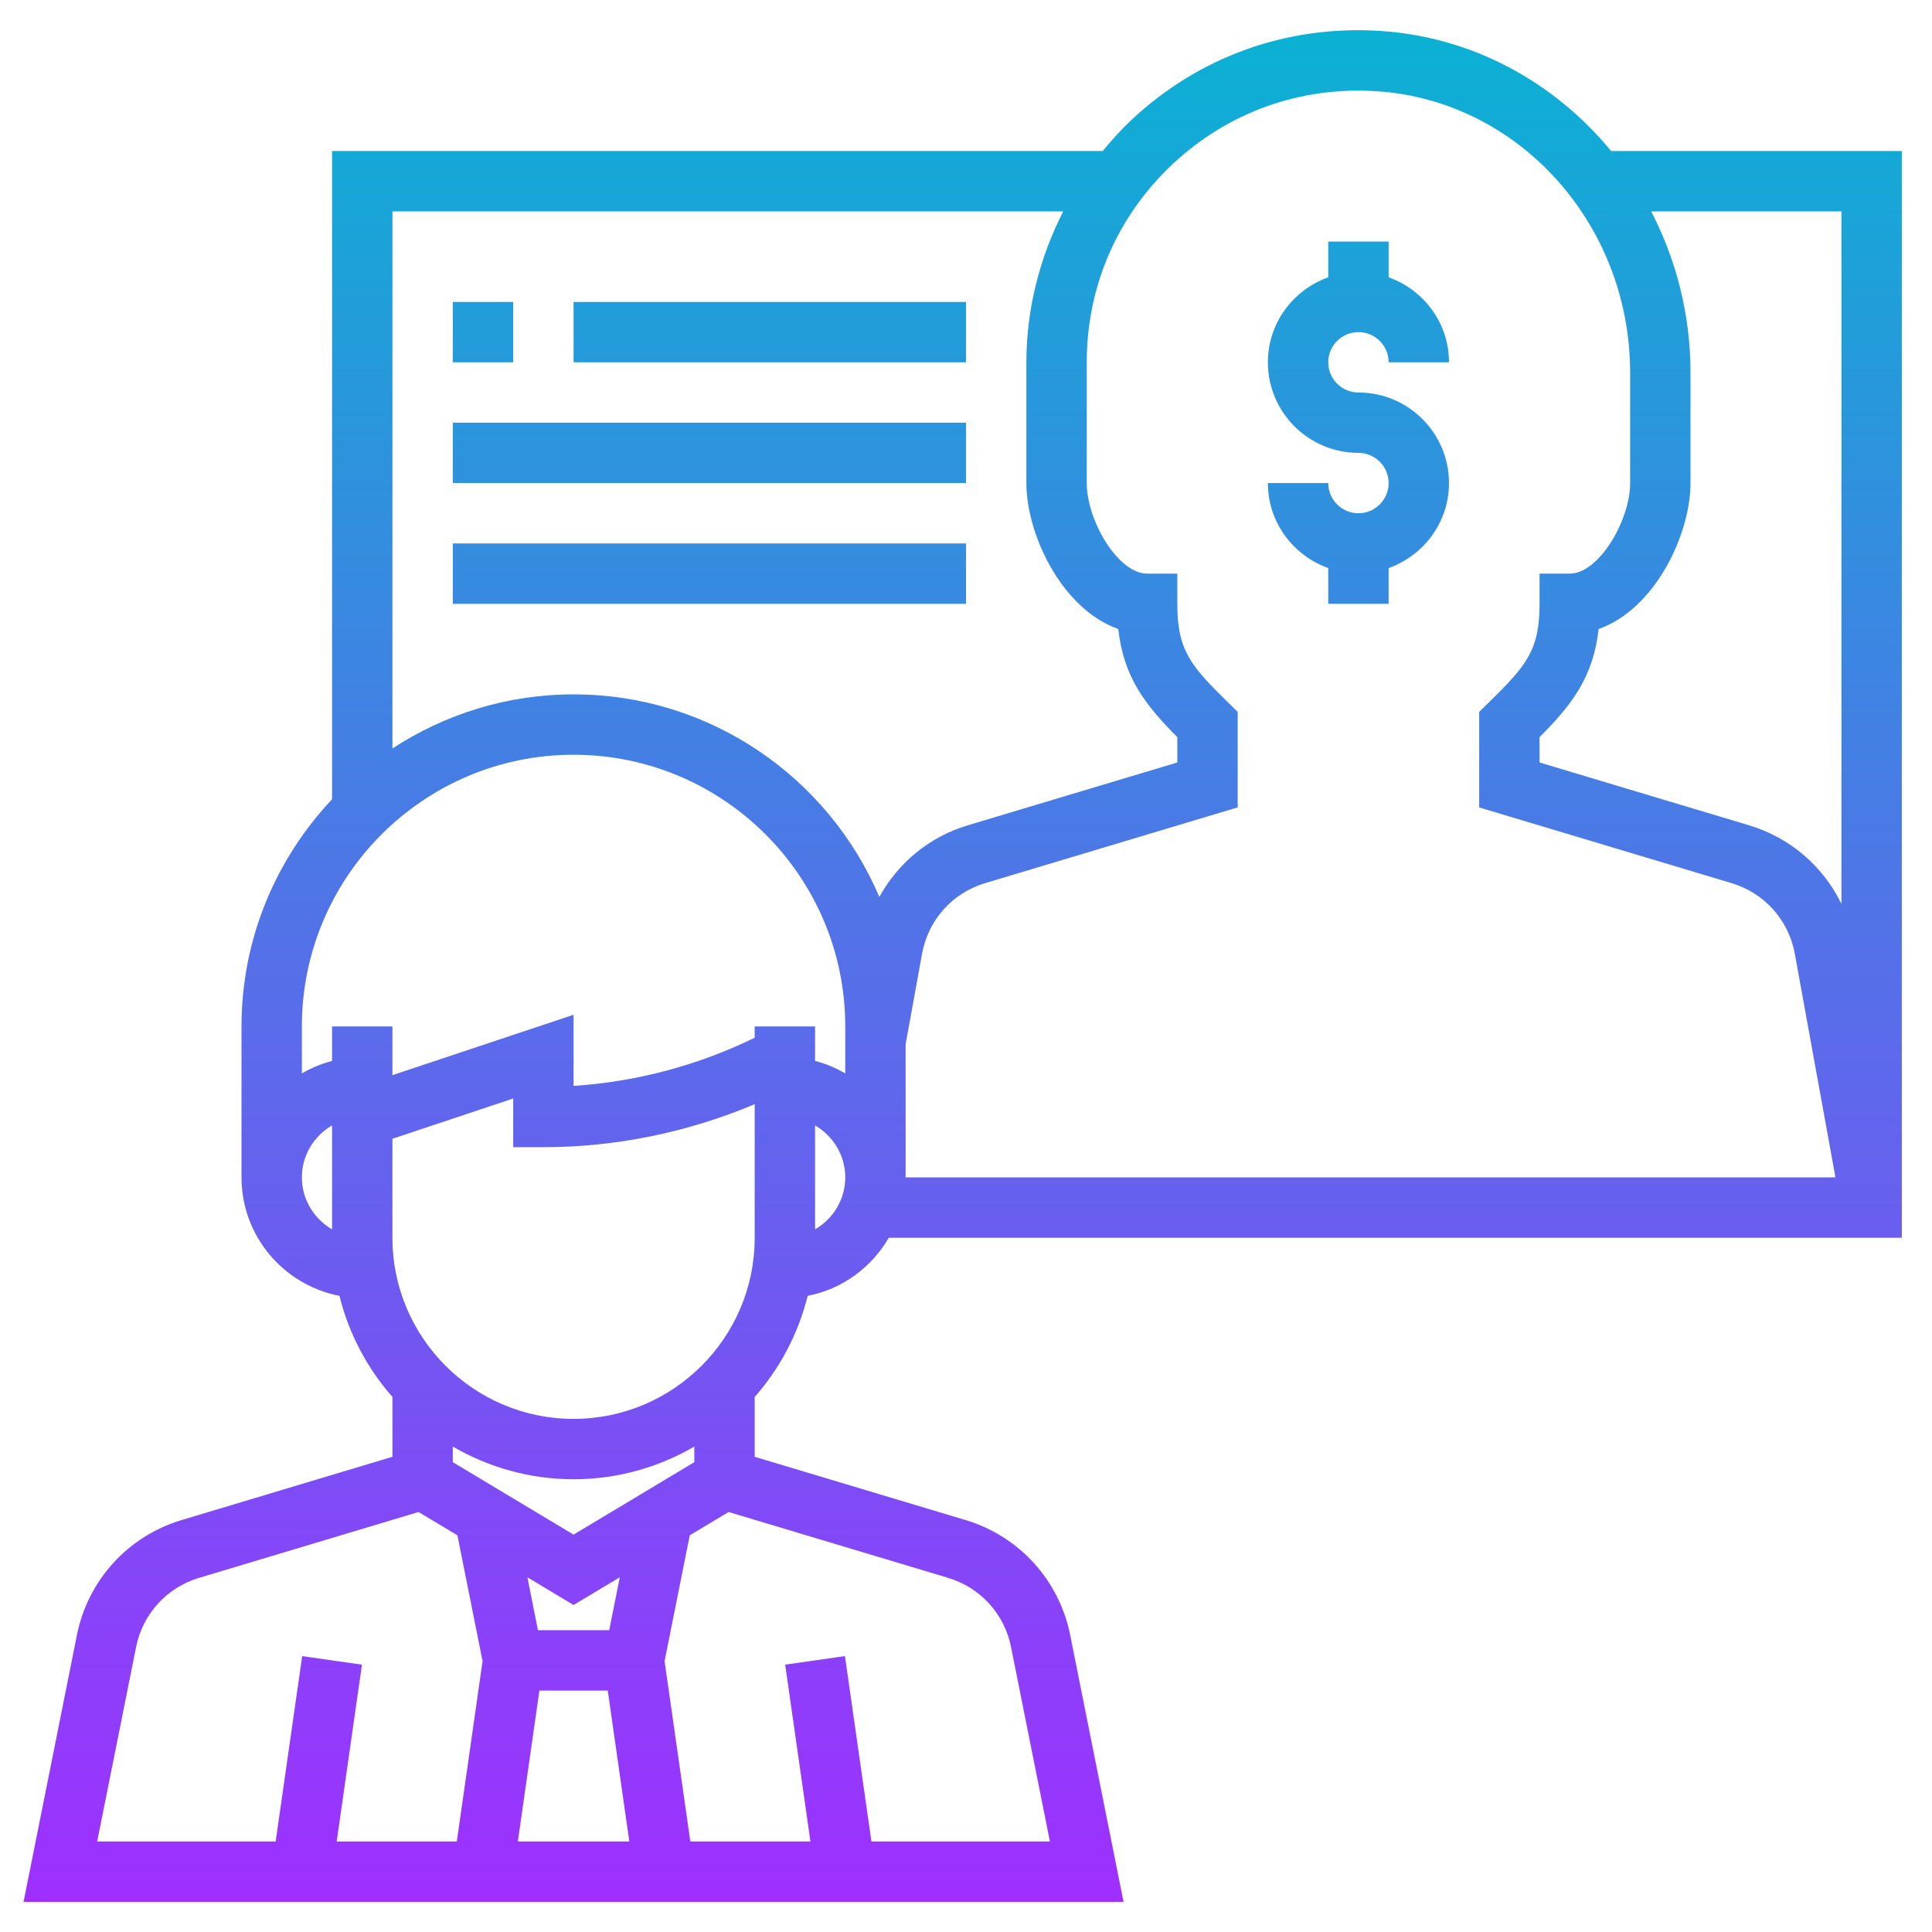 <?xml version="1.0" encoding="iso-8859-1"?>
<!-- Generator: Adobe Illustrator 22.1.0, SVG Export Plug-In . SVG Version: 6.00 Build 0)  -->
<svg xmlns="http://www.w3.org/2000/svg" xmlns:xlink="http://www.w3.org/1999/xlink" version="1.1" id="Layer_1_1_" x="0px" y="0px" viewBox="0 0 64 64" style="enable-background:new 0 0 64 64;" xml:space="preserve" width="512" height="512">
<linearGradient id="SVGID_1_" gradientUnits="userSpaceOnUse" x1="31.89" y1="0.998" x2="31.89" y2="63" gradientTransform="matrix(1 0 0 -1 0 64)">
	<stop offset="0" style="stop-color:#9F2FFF"/>
	<stop offset="1" style="stop-color:#0BB1D3"/>
</linearGradient>
<path style="fill:url(#SVGID_1_);" d="M45.73,1.025c-3.088-0.203-6.011,0.849-8.252,2.95c-0.342,0.321-0.653,0.668-0.949,1.027H11  v21.474c-1.854,1.97-3,4.614-3,7.526v5c0,1.947,1.399,3.568,3.244,3.924c0.313,1.261,0.923,2.404,1.756,3.35v1.982l-6.985,2.096  c-1.775,0.532-3.104,1.992-3.467,3.809L0.78,63.002h36.439l-1.768-8.84c-0.363-1.817-1.691-3.276-3.467-3.809L25,48.258v-1.982  c0.833-0.946,1.443-2.089,1.756-3.35c1.151-0.222,2.115-0.943,2.687-1.924H63v-36h-9.63C51.504,2.736,48.799,1.224,45.73,1.025z   M35.221,7.002c-0.785,1.537-1.221,3.249-1.221,5v4c0,1.713,1.182,4.181,3.044,4.835c0.176,1.589,0.88,2.501,1.956,3.582v0.839  l-6.945,2.083c-1.276,0.383-2.306,1.246-2.926,2.371c-1.675-3.94-5.585-6.71-10.129-6.71c-2.214,0-4.273,0.663-6,1.792V7.002H35.221  z M19,25.002c4.963,0,9,4.038,9,9v1.556c-0.31-0.181-0.644-0.322-1-0.414v-1.142h-2v0.374c-1.87,0.914-3.923,1.462-6,1.595v-2.355  l-6,2v-1.614h-2v1.142c-0.356,0.093-0.69,0.233-1,0.414v-1.556C10,29.04,14.037,25.002,19,25.002z M10,39.002  c0-0.737,0.405-1.375,1-1.722v3.443C10.405,40.377,10,39.739,10,39.002z M23,48.436l-4,2.4l-4-2.4V47.92  c1.178,0.684,2.542,1.082,4,1.082s2.822-0.398,4-1.082V48.436z M17.868,56.002h2.265l0.714,5h-3.693L17.868,56.002z M20.181,54.002  H17.82l-0.35-1.753L19,53.168l1.531-0.919L20.181,54.002z M4.509,54.555c0.218-1.09,1.016-1.966,2.08-2.285l7.276-2.183l1.287,0.772  l0.834,4.169l-0.854,5.974h-3.979l0.837-5.858l-1.98-0.283l-0.878,6.141H3.219L4.509,54.555z M31.411,52.27  c1.064,0.319,1.862,1.195,2.08,2.285l1.289,6.447h-5.913L27.99,54.86l-1.98,0.283l0.837,5.859h-3.979l-0.853-5.974l0.834-4.169  l1.287-0.772L31.411,52.27z M19,47.002c-3.309,0-6-2.691-6-6v-3.279l4-1.334v1.613h1c2.396,0,4.792-0.492,7-1.425v4.425  C25,44.311,22.309,47.002,19,47.002z M27,40.724v-3.443c0.595,0.347,1,0.985,1,1.722S27.595,40.377,27,40.724z M30,34.589  l0.545-2.997c0.204-1.116,1.002-2.011,2.084-2.335L41,26.746v-3.165l-0.301-0.294C39.437,22.051,39,21.545,39,20.002v-1h-1  c-0.966,0-2-1.761-2-3v-4c0-2.515,1.011-4.847,2.847-6.567c1.834-1.719,4.23-2.58,6.755-2.413C50.311,3.327,54,7.422,54,12.345  v3.657c0,1.239-1.034,3-2,3h-1v1c0,1.543-0.437,2.049-1.699,3.286L49,23.582v3.165l8.364,2.509c1.086,0.326,1.887,1.222,2.091,2.337  l1.347,7.41H30V34.589z M61,7.002v22.941c-0.6-1.241-1.694-2.193-3.061-2.604L51,25.258v-0.839c1.076-1.081,1.78-1.992,1.956-3.582  C54.818,20.183,56,17.715,56,16.002v-3.658c0-1.926-0.474-3.745-1.303-5.342H61z M44,12.002c0,0.551,0.448,1,1,1  c1.654,0,3,1.346,3,3c0,1.302-0.839,2.402-2,2.816v1.184h-2v-1.184c-1.161-0.414-2-1.514-2-2.816h2c0,0.551,0.448,1,1,1s1-0.449,1-1  c0-0.551-0.448-1-1-1c-1.654,0-3-1.346-3-3c0-1.302,0.839-2.402,2-2.816V8.002h2v1.184c1.161,0.414,2,1.514,2,2.816h-2  c0-0.551-0.448-1-1-1S44,11.451,44,12.002z M17,12.002h-2v-2h2V12.002z M32,12.002H19v-2h13V12.002z M32,16.002H15v-2h17V16.002z   M32,20.002H15v-2h17V20.002z"/>
</svg>
